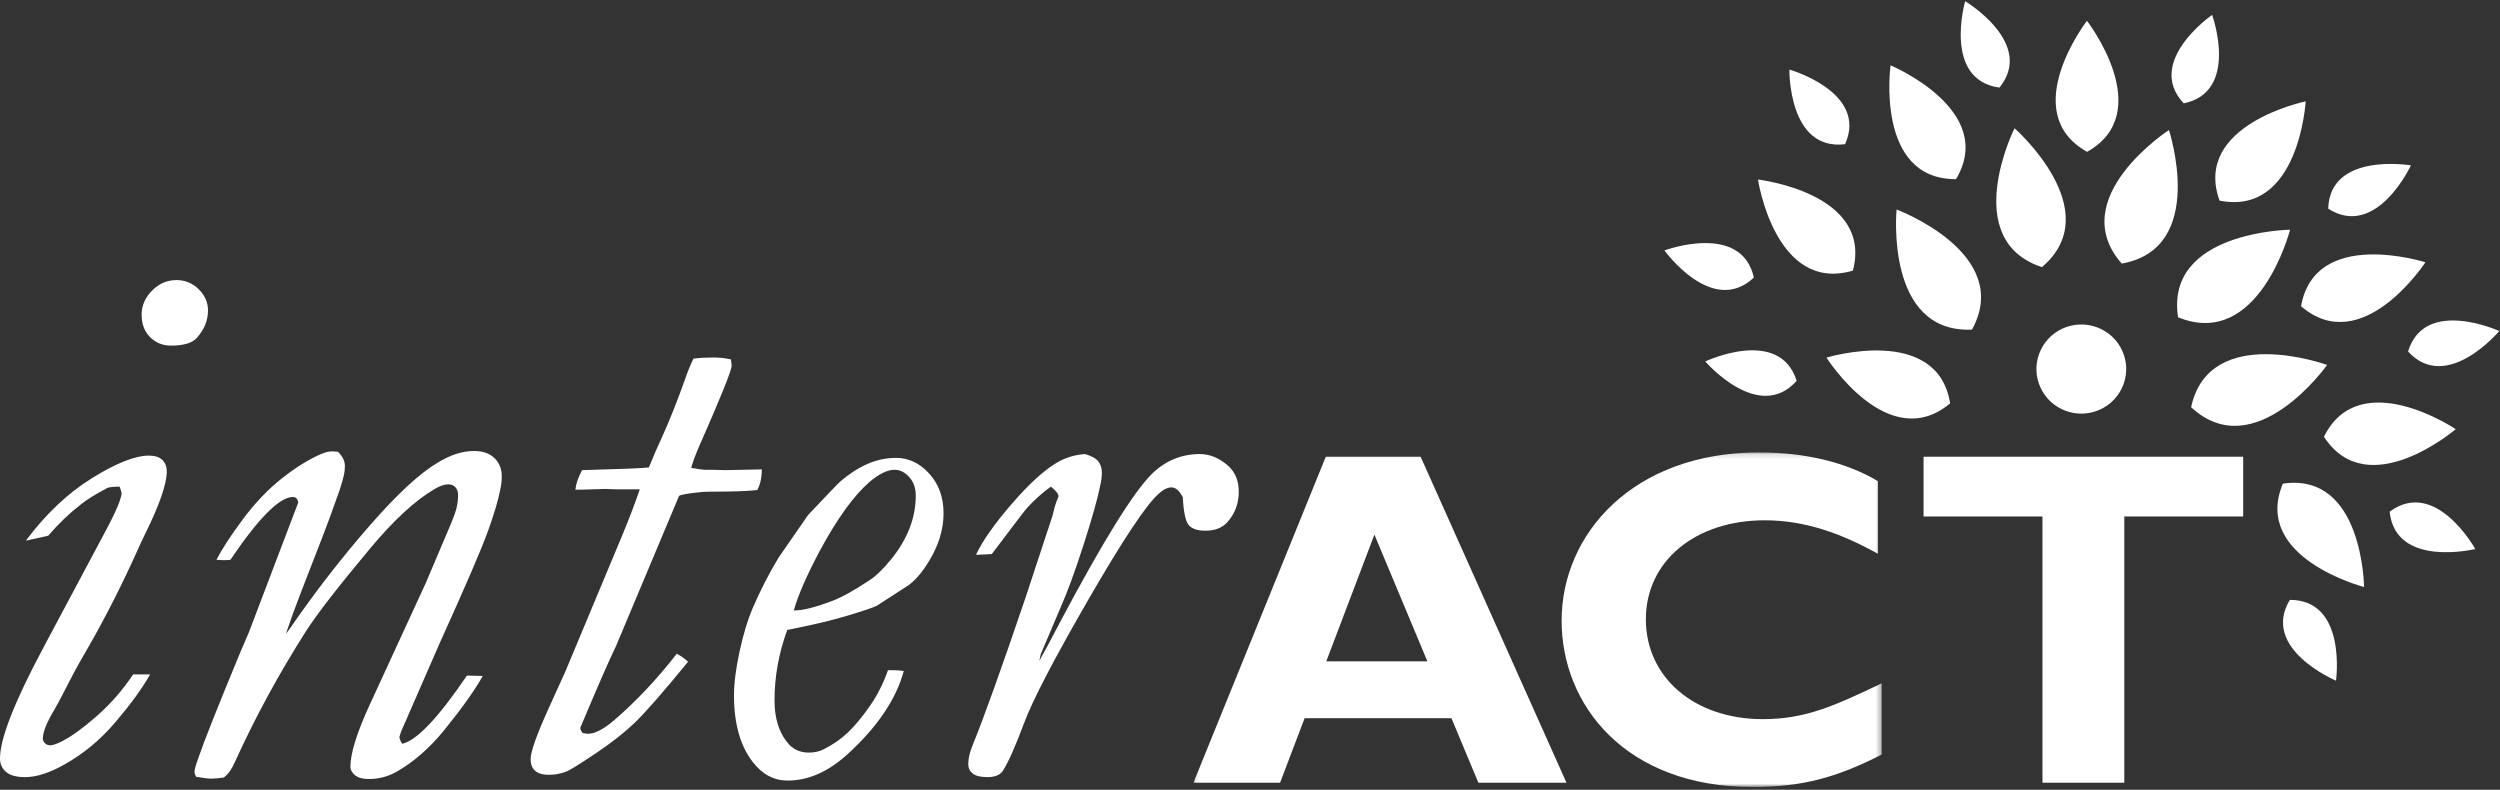 <?xml version="1.0" encoding="UTF-8" standalone="no"?>
<svg width="478px" height="151px" viewBox="0 0 478 151" version="1.1" xmlns="http://www.w3.org/2000/svg" xmlns:xlink="http://www.w3.org/1999/xlink">
    <rect x="0" y="0" width="478" height="151" fill="#333333" stroke="none"/>
    <!-- Generator: Sketch 41.1 (35376) - http://www.bohemiancoding.com/sketch -->
    <title>interACT Logo_CMYK</title>
    <desc>Created with Sketch.</desc>
    <defs>
        <polygon id="path-1" points="0.088 64.037 131.692 64.037 131.692 0.145 0.088 0.145 0.088 64.037"></polygon>
    </defs>
    <g id="Groups" stroke="none" stroke-width="1" fill="none" fill-rule="evenodd">
        <g id="Artboard" transform="translate(-23, -21)">
            <g id="interACT-Logo_CMYK" transform="translate(23, 21)">
                <path d="M405.994,73.529 C407.645,69.113 405.375,64.207 400.929,62.574 C396.487,60.935 391.545,63.187 389.9,67.599 C388.252,72.01 390.52,76.918 394.963,78.552 C399.409,80.19 404.346,77.937 405.994,73.529" id="Fill-1" fill="#FFFFFF"></path>
                <path d="M437.819,114.697 C432.166,124.053 446.643,130.142 446.643,130.142 C446.643,130.142 448.803,114.677 437.819,114.697" id="Fill-2" fill="#FFFFFF"></path>
                <path d="M456.902,97.836 C458.01,108.683 473.275,104.973 473.275,104.973 C473.275,104.973 465.696,91.299 456.902,97.836" id="Fill-3" fill="#FFFFFF"></path>
                <path d="M460.42,67.208 C467.803,75.286 477.861,63.292 477.861,63.292 C477.861,63.292 463.588,56.757 460.42,67.208" id="Fill-4" fill="#FFFFFF"></path>
                <path d="M445.152,39.901 C454.391,45.798 460.965,31.619 460.965,31.619 C460.965,31.619 445.473,28.994 445.152,39.901" id="Fill-5" fill="#FFFFFF"></path>
                <path d="M335.341,53.068 C327.377,60.578 318.238,47.879 318.238,47.879 C318.238,47.879 332.965,42.412 335.341,53.068" id="Fill-6" fill="#FFFFFF"></path>
                <path d="M352.781,27.569 C341.878,28.912 342.13,13.303 342.13,13.303 C342.13,13.303 357.241,17.599 352.781,27.569" id="Fill-7" fill="#FFFFFF"></path>
                <path d="M382.288,16.753 C371.412,15.238 375.74,0.23 375.74,0.23 C375.74,0.23 389.21,8.277 382.288,16.753" id="Fill-8" fill="#FFFFFF"></path>
                <path d="M417.524,19.764 C428.274,17.538 422.957,2.849 422.957,2.849 C422.957,2.849 410.051,11.767 417.524,19.764" id="Fill-9" fill="#FFFFFF"></path>
                <path d="M405.679,50.397 C394.655,37.886 414.704,24.862 414.704,24.862 C414.704,24.862 422.157,47.476 405.679,50.397" id="Fill-10" fill="#FFFFFF"></path>
                <path d="M416.446,60.665 C431.935,66.976 437.863,43.924 437.863,43.924 C437.863,43.924 413.906,44.231 416.446,60.665" id="Fill-11" fill="#FFFFFF"></path>
                <path d="M418.94,77.855 C431.151,89.227 444.948,69.776 444.948,69.776 C444.948,69.776 422.451,61.599 418.94,77.855" id="Fill-12" fill="#FFFFFF"></path>
                <path d="M390.418,51.078 C374.535,45.835 385.176,24.519 385.176,24.519 C385.176,24.519 403.14,40.266 390.418,51.078" id="Fill-13" fill="#FFFFFF"></path>
                <path d="M377.043,63.024 C360.322,63.741 362.629,40.058 362.629,40.058 C362.629,40.058 385.059,48.426 377.043,63.024" id="Fill-14" fill="#FFFFFF"></path>
                <path d="M372.866,77.119 C361.012,87.039 349.222,68.374 349.222,68.374 C349.222,68.374 370.43,61.916 372.866,77.119" id="Fill-15" fill="#FFFFFF"></path>
                <path d="M343.524,72.811 C336.248,80.98 326.042,69.108 326.042,69.108 C326.042,69.108 340.235,62.404 343.524,72.811" id="Fill-16" fill="#FFFFFF"></path>
                <path d="M444.338,83.507 C452.738,96.45 469.531,82.056 469.531,82.056 C469.531,82.056 451.171,69.687 444.338,83.507" id="Fill-17" fill="#FFFFFF"></path>
                <path d="M436.484,92.475 C430.538,106.691 452.005,112.234 452.005,112.234 C452.005,112.234 451.821,90.199 436.484,92.475" id="Fill-18" fill="#FFFFFF"></path>
                <path d="M439.964,58.552 C451.67,68.641 463.736,50.152 463.736,50.152 C463.736,50.152 442.617,43.383 439.964,58.552" id="Fill-19" fill="#FFFFFF"></path>
                <path d="M424.383,38.358 C439.585,41.373 440.848,19.376 440.848,19.376 C440.848,19.376 419.131,23.869 424.383,38.358" id="Fill-20" fill="#FFFFFF"></path>
                <path d="M354.275,51.744 C339.409,56.122 336.125,34.331 336.125,34.331 C336.125,34.331 358.168,36.844 354.275,51.744" id="Fill-21" fill="#FFFFFF"></path>
                <path d="M373.986,34.255 C358.476,34.321 361.473,12.493 361.473,12.493 C361.473,12.493 381.923,21.031 373.986,34.255" id="Fill-22" fill="#FFFFFF"></path>
                <path d="M399.053,29.032 C385.545,21.47 399.024,3.975 399.024,3.975 C399.024,3.975 412.543,21.446 399.053,29.032" id="Fill-23" fill="#FFFFFF"></path>
                <g id="Group-27" transform="translate(228.095, 86.357)">
                    <mask id="mask-2" fill="white">
                        <use xlink:href="#path-1"></use>
                    </mask>
                    <g id="Clip-25"></g>
                    <path d="M34.693,15.865 L25.491,40.086 L44.818,40.086 L34.693,15.865 Z M71.417,63.301 L54.573,63.301 L49.42,50.961 L21.35,50.961 L16.655,63.301 L0.088,63.301 L25.397,0.968 L43.529,0.968 L71.417,63.301 L71.417,63.301 Z" id="Fill-24" fill="#FFFFFF" mask="url(#mask-2)"></path>
                    <path d="M131.692,57.908 C122.948,62.386 116.323,64.122 107.027,64.122 C82.637,64.122 70.487,48.403 70.487,32.317 C70.487,15.682 84.2,0.145 108.223,0.145 C116.966,0.145 124.789,1.973 130.955,5.63 L130.955,19.522 C124.054,15.682 117.057,13.123 109.326,13.123 C95.981,13.123 86.594,20.984 86.594,32.042 C86.594,43.194 95.89,51.144 108.96,51.144 C117.151,51.144 122.672,48.586 131.692,44.291 L131.692,57.908" id="Fill-26" fill="#FFFFFF" mask="url(#mask-2)"></path>
                </g>
                <polyline id="Fill-28" fill="#FFFFFF" points="428.897 98.749 406.165 98.749 406.165 149.658 390.519 149.658 390.519 98.749 367.785 98.749 367.785 87.325 428.897 87.325 428.897 98.749"></polyline>
                <path d="M27.079,60.145 C27.079,58.435 27.744,56.909 29.072,55.565 C30.399,54.222 31.949,53.551 33.72,53.551 C35.392,53.551 36.819,54.137 37.999,55.309 C39.18,56.481 39.77,57.825 39.77,59.339 C39.77,61.293 39.033,63.075 37.557,64.688 C36.672,65.617 35.048,66.08 32.687,66.08 C31.112,66.08 29.785,65.543 28.703,64.468 C27.619,63.394 27.079,61.953 27.079,60.145 Z M22.874,93.044 C21.84,93.044 21.077,93.118 20.586,93.264 C18.273,94.485 16.577,95.536 15.495,96.415 C13.281,98.125 11.191,100.128 9.224,102.423 L4.944,103.376 C8.733,98.296 12.942,94.315 17.569,91.432 C22.195,88.551 25.837,87.11 28.496,87.11 C29.627,87.11 30.475,87.39 31.042,87.953 C31.607,88.515 31.891,89.236 31.891,90.115 C31.891,92.51 30.512,96.494 27.759,102.065 C27.413,102.749 26.602,104.507 25.321,107.34 C22.368,113.737 19.216,119.795 15.868,125.507 C14.785,127.363 13.603,129.56 12.324,132.1 C11.634,133.468 11.018,134.614 10.478,135.543 C8.953,138.084 8.19,139.964 8.19,141.185 C8.19,141.527 8.325,141.833 8.596,142.101 C8.866,142.37 9.198,142.504 9.593,142.504 C10.133,142.504 10.956,142.211 12.062,141.625 C13.911,140.648 16.116,139.024 18.678,136.752 C21.24,134.481 23.498,131.879 25.454,128.947 L28.703,128.947 C27.21,131.586 25.011,134.614 22.105,138.033 C19.2,141.454 15.894,144.189 12.19,146.24 C9.413,147.804 6.944,148.584 4.783,148.584 C3.138,148.584 1.929,148.256 1.158,147.596 C0.385,146.937 0,146.07 0,144.994 C0,141.234 2.778,134.15 8.338,123.746 L20.218,101.47 C21.447,99.176 22.308,97.368 22.8,96.048 C23.095,95.219 23.243,94.657 23.243,94.364 C23.243,94.119 23.119,93.68 22.874,93.044 L22.874,93.044 Z" id="Fill-29" fill="#FFFFFF"></path>
                <path d="M57.037,96.048 C56.937,95.658 56.803,95.389 56.63,95.243 C56.458,95.095 56.248,95.023 56.003,95.023 C53.446,95.023 49.461,99.03 44.049,107.04 C43.508,107.089 43.116,107.113 42.869,107.113 C42.574,107.113 42.082,107.089 41.394,107.04 C42.426,104.988 44.108,102.4 46.443,99.273 C48.778,96.147 51.26,93.545 53.89,91.469 C56.518,89.393 59.014,87.842 61.372,86.817 C62.159,86.474 62.872,86.303 63.512,86.303 C63.757,86.303 64.125,86.328 64.617,86.376 C65.5,87.254 65.944,88.154 65.944,89.079 C65.944,89.665 65.881,90.252 65.758,90.839 C65.636,91.426 65.378,92.329 64.986,93.551 C63.512,97.751 62.43,100.709 61.743,102.419 L57.54,113.266 C56.558,115.757 55.6,118.396 54.666,121.181 C55.058,120.693 55.403,120.228 55.698,119.789 C60.274,113.146 65.211,106.783 70.503,100.702 C75.793,94.62 80.163,90.553 83.608,88.501 C86.069,86.988 88.407,86.23 90.622,86.23 C92.296,86.23 93.599,86.682 94.535,87.587 C95.471,88.491 95.938,89.654 95.938,91.071 C95.938,91.951 95.838,92.806 95.643,93.637 C95.3,95.493 94.535,98.083 93.354,101.402 C92.172,104.725 89.071,111.928 84.049,123.016 L76.663,139.939 L76.368,140.892 C76.368,141.185 76.54,141.625 76.885,142.211 C79.639,141.625 83.771,137.277 89.281,129.168 L92.306,129.24 C90.78,131.977 88.271,135.494 84.78,139.792 C82.074,143.066 79.172,145.606 76.073,147.412 C74.35,148.439 72.506,148.951 70.538,148.951 C69.358,148.951 68.473,148.706 67.883,148.219 C67.292,147.731 66.997,147.193 66.997,146.607 C66.997,144.019 68.252,140.012 70.761,134.59 L81.46,111.363 L85.591,101.618 C86.525,99.469 87.091,97.978 87.288,97.148 C87.485,96.317 87.583,95.488 87.583,94.657 C87.583,94.022 87.41,93.521 87.067,93.155 C86.722,92.788 86.28,92.605 85.738,92.605 C84.95,92.605 84.04,92.922 83.007,93.557 C79.364,95.707 75.353,99.395 70.973,104.622 C64.675,112.145 60.491,117.543 58.424,120.814 C53.265,128.925 48.767,137.204 44.936,145.654 C44.345,147.022 43.632,148.024 42.795,148.658 C41.763,148.805 40.976,148.879 40.434,148.879 C39.795,148.879 38.812,148.757 37.483,148.512 C37.286,148.12 37.188,147.804 37.188,147.559 C37.188,147.169 37.433,146.29 37.925,144.922 C39.007,141.747 41.664,135.055 45.894,124.845 L47.592,120.888 L57.037,96.048" id="Fill-30" fill="#FFFFFF"></path>
                <path d="M122.33,93.557 L117.835,93.557 L115.77,93.484 L110.974,93.63 L110.015,93.63 C110.113,92.556 110.538,91.31 111.285,89.893 C118.456,89.699 122.714,89.528 124.058,89.38 C125.018,87.036 125.834,85.156 126.507,83.739 C127.954,80.563 129.453,76.802 130.999,72.454 C131.481,71.039 132.013,69.743 132.593,68.571 C133.675,68.424 134.928,68.352 136.355,68.352 C137.537,68.352 138.666,68.473 139.75,68.718 L139.895,69.891 C139.895,70.818 137.722,76.192 133.383,86.01 C132.903,87.134 132.491,88.282 132.154,89.454 C133.564,89.699 134.391,89.821 134.635,89.821 L136.169,89.821 L138.648,89.893 L145.653,89.747 C145.653,91.359 145.358,92.678 144.768,93.704 C142.826,93.901 140.276,93.998 137.122,93.998 C135.568,93.998 134.572,94.024 134.136,94.072 C131.658,94.318 130.228,94.565 129.84,94.81 L117.831,123.414 C116.493,126.17 114.2,131.414 110.954,139.146 C110.954,139.438 111.102,139.775 111.397,140.16 L112.355,140.305 C113.684,140.305 115.332,139.476 117.299,137.814 C121.572,134.15 125.606,129.878 129.4,124.992 C130.217,125.431 130.935,125.943 131.56,126.529 C126.711,132.441 123.301,136.337 121.332,138.217 C119.364,140.097 116.867,142.052 113.842,144.08 C110.817,146.107 108.994,147.241 108.369,147.486 C107.265,147.926 106.136,148.146 104.985,148.146 C103.783,148.146 102.895,147.889 102.319,147.377 C101.742,146.864 101.455,146.118 101.455,145.141 C101.455,143.726 102.631,140.429 104.984,135.25 L108.077,128.435 L118.947,102.423 C120.339,99.052 121.466,96.098 122.33,93.557" id="Fill-31" fill="#FFFFFF"></path>
                <path d="M151.777,116.712 C153.35,116.761 155.81,116.15 159.156,114.88 C160.975,114.197 163.385,112.852 166.387,110.849 C167.567,110.068 168.919,108.737 170.446,106.857 C171.97,104.977 173.124,103.022 173.913,100.995 C174.7,98.969 175.093,96.879 175.093,94.73 C175.093,93.313 174.674,92.141 173.839,91.212 C173.002,90.285 172.068,89.821 171.036,89.821 C169.707,89.821 168.132,90.578 166.313,92.091 C163.262,94.73 160.064,99.151 156.721,105.354 C154.212,110.093 152.564,113.879 151.777,116.712 Z M150.523,120.449 C148.899,124.88 148.088,129.359 148.088,133.89 C148.088,137.201 148.875,139.855 150.449,141.851 C151.482,143.216 152.884,143.896 154.654,143.896 C155.736,143.896 156.696,143.678 157.533,143.24 C159.352,142.316 160.914,141.221 162.217,139.957 C163.52,138.693 164.886,137.041 166.313,134.999 C167.738,132.957 168.896,130.672 169.781,128.142 L170.813,128.142 C171.404,128.142 172.068,128.191 172.806,128.289 C171.331,133.741 167.69,139.095 161.886,144.353 C158.245,147.613 154.482,149.244 150.597,149.244 C147.99,149.244 145.776,148.072 143.955,145.728 C141.544,142.65 140.34,138.4 140.34,132.978 C140.34,130.634 140.696,127.825 141.409,124.552 C142.122,121.279 142.946,118.544 143.882,116.345 C145.358,112.926 147.005,109.703 148.826,106.673 L154.507,98.466 C158.197,94.559 160.263,92.41 160.706,92.018 C162.427,90.553 164.16,89.443 165.906,88.685 C167.653,87.928 169.461,87.548 171.331,87.548 C173.74,87.548 175.854,88.554 177.676,90.56 C179.495,92.568 180.406,95.088 180.406,98.124 C180.406,100.816 179.706,103.472 178.302,106.093 C176.902,108.712 175.388,110.634 173.766,111.856 L167.641,115.823 C166.951,116.165 165.107,116.791 162.107,117.696 C159.105,118.602 155.244,119.519 150.523,120.449 L150.523,120.449 Z" id="Fill-32" fill="#FFFFFF"></path>
                <path d="M200.919,93.044 C199.295,94.216 197.77,95.585 196.344,97.148 C195.949,97.587 193.711,100.518 189.63,105.94 L186.605,106.087 C187.831,103.449 190.112,100.202 193.449,96.341 C196.785,92.484 199.68,89.845 202.135,88.428 C203.706,87.5 205.472,86.962 207.436,86.817 C208.662,87.155 209.508,87.615 209.976,88.195 C210.442,88.777 210.676,89.479 210.676,90.302 C210.676,91.124 210.578,91.947 210.381,92.77 C209.839,95.432 208.763,99.255 207.155,104.237 C205.544,109.22 204.105,113.153 202.837,116.034 L199,125.046 L198.705,126.365 C199.392,125.193 200.795,122.58 202.911,118.525 C210.928,103.437 216.709,94.126 220.25,90.592 C222.856,88.075 225.907,86.817 229.4,86.817 C231.367,86.817 233.212,87.598 234.934,89.161 C236.211,90.383 236.853,91.994 236.853,93.997 C236.853,96.244 236.138,98.173 234.713,99.786 C233.728,100.91 232.326,101.47 230.506,101.47 C228.981,101.47 227.911,101.116 227.297,100.409 C226.681,99.701 226.3,97.93 226.154,95.095 C225.512,93.826 224.799,93.191 224.014,93.191 C223.225,93.191 222.39,93.606 221.505,94.434 C219.14,96.531 214.679,103.25 208.125,114.59 C201.573,125.929 197.472,133.803 195.82,138.217 C194.169,142.63 192.827,145.667 191.792,147.324 C191.255,148.164 190.254,148.584 188.79,148.584 C187.471,148.584 186.532,148.352 185.97,147.889 C185.409,147.425 185.128,146.826 185.128,146.094 C185.128,145.117 185.373,143.993 185.866,142.723 C187.98,137.594 191.375,128.142 196.049,114.367 L201.214,98.686 C201.558,97.288 201.804,96.397 201.951,96.01 L202.395,94.926 C202.395,94.443 201.901,93.816 200.919,93.044" id="Fill-33" fill="#FFFFFF"></path>
            </g>
        </g>
    </g>
</svg>
